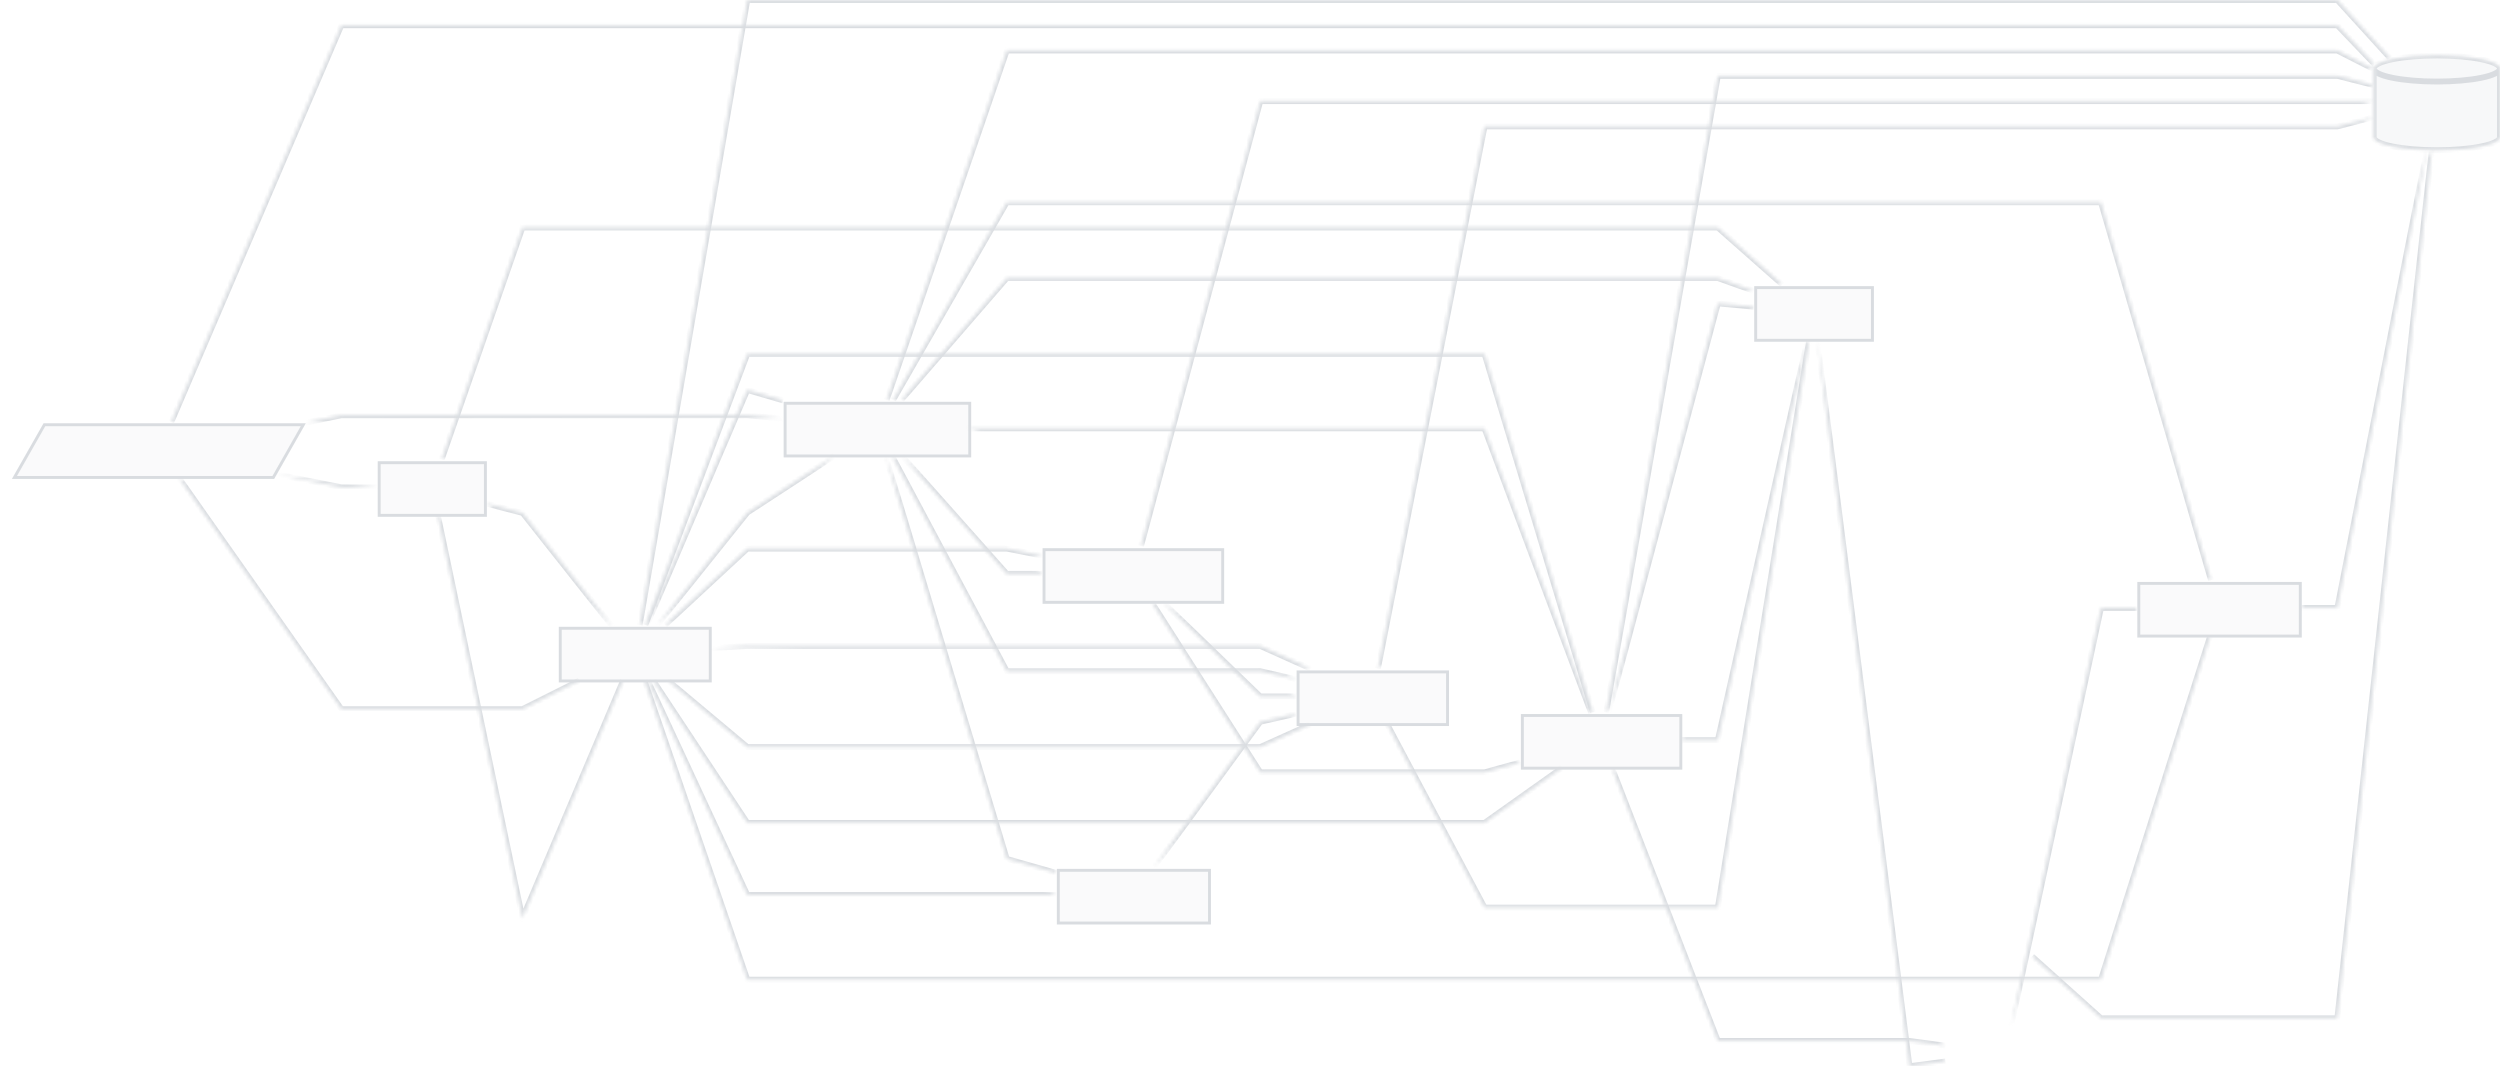 <svg width="687" height="293" viewBox="0 0 687 293" fill="none" xmlns="http://www.w3.org/2000/svg">
<g opacity="0.3">
<mask id="path-1-inside-1" fill="white">
<path d="M133.744 138.405L143.622 140.957L168.475 172.393"/>
</mask>
<path d="M143.622 140.957L144.255 140.457L144.086 140.244L143.824 140.176L143.622 140.957ZM133.542 139.186L143.421 141.737L143.824 140.176L133.945 137.625L133.542 139.186ZM142.99 141.457L167.843 172.893L169.108 171.893L144.255 140.457L142.99 141.457Z" fill="#808B98" mask="url(#path-1-inside-1)"/>
<mask id="path-3-inside-2" fill="white">
<path d="M121.35 126.266L143.567 62.525H174.462H205.357H241.006H276.655H311.486H346.317H377.135H407.953H440.009H472.064L489.748 78.156"/>
</mask>
<path d="M143.567 62.525V61.719H142.995L142.806 62.26L143.567 62.525ZM472.064 62.525L472.598 61.921L472.369 61.719H472.064V62.525ZM122.111 126.532L144.329 62.791L142.806 62.26L120.589 126.001L122.111 126.532ZM143.567 63.331H174.462V61.719H143.567V63.331ZM174.462 63.331H205.357V61.719H174.462V63.331ZM205.357 63.331H241.006V61.719H205.357V63.331ZM241.006 63.331H276.655V61.719H241.006V63.331ZM276.655 63.331H311.486V61.719H276.655V63.331ZM311.486 63.331H346.317V61.719H311.486V63.331ZM346.317 63.331H377.135V61.719H346.317V63.331ZM377.135 63.331H407.953V61.719H377.135V63.331ZM407.953 63.331H440.009V61.719H407.953V63.331ZM440.009 63.331H472.064V61.719H440.009V63.331ZM471.53 63.129L489.214 78.76L490.282 77.552L472.598 61.921L471.53 63.129Z" fill="#808B98" mask="url(#path-3-inside-2)"/>
<mask id="path-5-inside-3" fill="white">
<path d="M175.778 171.771L205.357 0H241.006H276.655H311.486H346.317H377.135H407.953H440.008H472.064H498.393H524.722H551.033H577.344H609.822H642.301L656.777 15.925"/>
</mask>
<path d="M205.357 0V-0.806H204.678L204.563 -0.137L205.357 0ZM642.301 0L642.897 -0.542L642.658 -0.806H642.301V0ZM176.573 171.908L206.152 0.137L204.563 -0.137L174.984 171.634L176.573 171.908ZM205.357 0.806H241.006V-0.806H205.357V0.806ZM241.006 0.806H276.655V-0.806H241.006V0.806ZM276.655 0.806H311.486V-0.806H276.655V0.806ZM311.486 0.806H346.317V-0.806H311.486V0.806ZM346.317 0.806H377.135V-0.806H346.317V0.806ZM377.135 0.806H407.953V-0.806H377.135V0.806ZM407.953 0.806H440.008V-0.806H407.953V0.806ZM440.008 0.806H472.064V-0.806H440.008V0.806ZM472.064 0.806H498.393V-0.806H472.064V0.806ZM498.393 0.806H524.722V-0.806H498.393V0.806ZM524.722 0.806H551.033V-0.806H524.722V0.806ZM551.033 0.806H577.344V-0.806H551.033V0.806ZM577.344 0.806H609.822V-0.806H577.344V0.806ZM609.822 0.806H642.301V-0.806H609.822V0.806ZM641.704 0.542L656.18 16.467L657.373 15.383L642.897 -0.542L641.704 0.542Z" fill="#808B98" mask="url(#path-5-inside-3)"/>
<mask id="path-7-inside-4" fill="white">
<path d="M177.73 171.771L205.357 107.161L215.236 110.049"/>
</mask>
<path d="M205.357 107.161L205.584 106.387L204.897 106.187L204.616 106.844L205.357 107.161ZM178.471 172.088L206.099 107.478L204.616 106.844L176.989 171.454L178.471 172.088ZM205.131 107.935L215.01 110.823L215.462 109.275L205.584 106.387L205.131 107.935Z" fill="#808B98" mask="url(#path-7-inside-4)"/>
<mask id="path-9-inside-5" fill="white">
<path d="M182.701 171.771L205.357 150.755H241.006H276.655L286.534 152.726"/>
</mask>
<path d="M205.357 150.755V149.949H205.041L204.809 150.164L205.357 150.755ZM276.655 150.755L276.813 149.965L276.735 149.949H276.655V150.755ZM183.249 172.362L205.906 151.346L204.809 150.164L182.153 171.18L183.249 172.362ZM205.357 151.561H241.006V149.949H205.357V151.561ZM241.006 151.561H276.655V149.949H241.006V151.561ZM276.498 151.546L286.376 153.516L286.692 151.935L276.813 149.965L276.498 151.546Z" fill="#808B98" mask="url(#path-9-inside-5)"/>
<mask id="path-11-inside-6" fill="white">
<path d="M177.336 171.771L205.357 97.261H241.006H276.655H311.486H346.317H377.135H407.953L437.7 195.739"/>
</mask>
<path d="M205.357 97.261V96.455H204.799L204.603 96.978L205.357 97.261ZM407.953 97.261L408.724 97.028L408.551 96.455H407.953V97.261ZM178.091 172.054L206.112 97.545L204.603 96.978L176.582 171.487L178.091 172.054ZM205.357 98.067H241.006V96.455H205.357V98.067ZM241.006 98.067H276.655V96.455H241.006V98.067ZM276.655 98.067H311.486V96.455H276.655V98.067ZM311.486 98.067H346.317V96.455H311.486V98.067ZM346.317 98.067H377.135V96.455H346.317V98.067ZM377.135 98.067H407.953V96.455H377.135V98.067ZM407.181 97.495L436.928 195.972L438.472 195.505L408.724 97.028L407.181 97.495Z" fill="#808B98" mask="url(#path-11-inside-6)"/>
<mask id="path-13-inside-7" fill="white">
<path d="M195.479 178.113L205.357 177.502H241.006H276.655H311.486H346.317L360.185 183.755"/>
</mask>
<path d="M205.357 177.502V176.696H205.333L205.308 176.697L205.357 177.502ZM346.317 177.502L346.649 176.767L346.491 176.696H346.317V177.502ZM195.529 178.918L205.407 178.307L205.308 176.697L195.429 177.308L195.529 178.918ZM205.357 178.308H241.006V176.696H205.357V178.308ZM241.006 178.308H276.655V176.696H241.006V178.308ZM276.655 178.308H311.486V176.696H276.655V178.308ZM311.486 178.308H346.317V176.696H311.486V178.308ZM345.986 178.237L359.854 184.489L360.517 183.02L346.649 176.767L345.986 178.237Z" fill="#808B98" mask="url(#path-13-inside-7)"/>
<mask id="path-15-inside-8" fill="white">
<path d="M171.226 187.055L143.567 252.359L120.291 141.55"/>
</mask>
<path d="M143.567 252.359L142.779 252.524L143.307 255.041L144.31 252.673L143.567 252.359ZM170.484 186.74L142.825 252.044L144.31 252.673L171.968 187.369L170.484 186.74ZM144.356 252.193L121.08 141.384L119.502 141.716L142.779 252.524L144.356 252.193Z" fill="#808B98" mask="url(#path-15-inside-8)"/>
<mask id="path-17-inside-9" fill="white">
<path d="M84.056 116.138L93.805 114.109H118.686H143.568H174.463H205.358L215.236 115.071"/>
</mask>
<path d="M93.805 114.109V113.302H93.722L93.641 113.319L93.805 114.109ZM205.358 114.109L205.436 113.306L205.397 113.302H205.358V114.109ZM84.22 116.927L93.969 114.898L93.641 113.319L83.892 115.349L84.22 116.927ZM93.805 114.915H118.686V113.302H93.805V114.915ZM118.686 114.915H143.568V113.302H118.686V114.915ZM143.568 114.915H174.463V113.302H143.568V114.915ZM174.463 114.915H205.358V113.302H174.463V114.915ZM205.279 114.911L215.158 115.873L215.314 114.269L205.436 113.306L205.279 114.911Z" fill="#808B98" mask="url(#path-17-inside-9)"/>
<mask id="path-19-inside-10" fill="white">
<path d="M75.976 130.344L93.805 133.908H103.683"/>
</mask>
<path d="M93.805 133.908L93.647 134.699L93.725 134.714H93.805V133.908ZM75.818 131.135L93.647 134.699L93.963 133.118L76.134 129.554L75.818 131.135ZM93.805 134.714H103.683V133.102H93.805V134.714Z" fill="#808B98" mask="url(#path-19-inside-10)"/>
<mask id="path-21-inside-11" fill="white">
<path d="M49.122 131.303L93.804 194.87H118.686H143.567L159.188 187.055"/>
</mask>
<path d="M93.804 194.87L93.145 195.334L93.386 195.676H93.804V194.87ZM143.567 194.87V195.676H143.758L143.928 195.591L143.567 194.87ZM48.462 131.766L93.145 195.334L94.464 194.407L49.781 130.839L48.462 131.766ZM93.804 195.676H118.686V194.064H93.804V195.676ZM118.686 195.676H143.567V194.064H118.686V195.676ZM143.928 195.591L159.549 187.776L158.828 186.334L143.207 194.149L143.928 195.591Z" fill="#808B98" mask="url(#path-21-inside-11)"/>
<mask id="path-23-inside-12" fill="white">
<path d="M47.037 116.019L93.805 6.947H118.686H143.567H174.462H205.357H241.006H276.655H311.486H346.317H377.135H407.953H440.009H472.064H498.393H524.723H551.033H577.344H609.823H642.301L652.525 17.644"/>
</mask>
<path d="M93.805 6.947V6.141H93.273L93.064 6.63L93.805 6.947ZM642.301 6.947L642.884 6.39L642.646 6.141H642.301V6.947ZM47.778 116.337L94.546 7.265L93.064 6.63L46.296 115.701L47.778 116.337ZM93.805 7.753H118.686V6.141H93.805V7.753ZM118.686 7.753H143.567V6.141H118.686V7.753ZM143.567 7.753H174.462V6.141H143.567V7.753ZM174.462 7.753H205.357V6.141H174.462V7.753ZM205.357 7.753H241.006V6.141H205.357V7.753ZM241.006 7.753H276.655V6.141H241.006V7.753ZM276.655 7.753H311.486V6.141H276.655V7.753ZM311.486 7.753H346.317V6.141H311.486V7.753ZM346.317 7.753H377.135V6.141H346.317V7.753ZM377.135 7.753H407.953V6.141H377.135V7.753ZM407.953 7.753H440.009V6.141H407.953V7.753ZM440.009 7.753H472.064V6.141H440.009V7.753ZM472.064 7.753H498.393V6.141H472.064V7.753ZM498.393 7.753H524.723V6.141H498.393V7.753ZM524.723 7.753H551.033V6.141H524.723V7.753ZM551.033 7.753H577.344V6.141H551.033V7.753ZM577.344 7.753H609.823V6.141H577.344V7.753ZM609.823 7.753H642.301V6.141H609.823V7.753ZM641.719 7.504L651.942 18.201L653.107 17.087L642.884 6.39L641.719 7.504Z" fill="#808B98" mask="url(#path-23-inside-12)"/>
<mask id="path-25-inside-13" fill="white">
<path d="M245.081 125.224L276.656 184.449H311.487H346.317L356.196 186.676"/>
</mask>
<path d="M276.656 184.449L275.944 184.829L276.172 185.255H276.656V184.449ZM346.317 184.449L346.495 183.663L346.407 183.643H346.317V184.449ZM244.369 125.603L275.944 184.829L277.367 184.07L245.792 124.845L244.369 125.603ZM276.656 185.255H311.487V183.643H276.656V185.255ZM311.487 185.255H346.317V183.643H311.487V185.255ZM346.14 185.236L356.019 187.463L356.373 185.89L346.495 183.663L346.14 185.236Z" fill="#808B98" mask="url(#path-25-inside-13)"/>
<mask id="path-27-inside-14" fill="white">
<path d="M243.634 109.94L276.655 13.894H311.486H346.317H377.135H407.953H440.009H472.064H498.393H524.723H551.033H577.344H609.823H642.301L652.18 18.934"/>
</mask>
<path d="M276.655 13.894V13.088H276.08L275.893 13.632L276.655 13.894ZM642.301 13.894L642.668 13.176L642.495 13.088H642.301V13.894ZM244.396 110.202L277.418 14.156L275.893 13.632L242.871 109.678L244.396 110.202ZM276.655 14.7H311.486V13.088H276.655V14.7ZM311.486 14.7H346.317V13.088H311.486V14.7ZM346.317 14.7H377.135V13.088H346.317V14.7ZM377.135 14.7H407.953V13.088H377.135V14.7ZM407.953 14.7H440.009V13.088H407.953V14.7ZM440.009 14.7H472.064V13.088H440.009V14.7ZM472.064 14.7H498.393V13.088H472.064V14.7ZM498.393 14.7H524.723V13.088H498.393V14.7ZM524.723 14.7H551.033V13.088H524.723V14.7ZM551.033 14.7H577.344V13.088H551.033V14.7ZM577.344 14.7H609.823V13.088H577.344V14.7ZM609.823 14.7H642.301V13.088H609.823V14.7ZM641.935 14.613L651.814 19.652L652.546 18.216L642.668 13.176L641.935 14.613Z" fill="#808B98" mask="url(#path-27-inside-14)"/>
<mask id="path-29-inside-15" fill="white">
<path d="M229.301 125.224L205.357 140.855L180.586 171.771"/>
</mask>
<path d="M205.357 140.855L204.917 140.18L204.809 140.251L204.728 140.351L205.357 140.855ZM228.86 124.549L204.917 140.18L205.798 141.53L229.741 125.899L228.86 124.549ZM204.728 140.351L179.957 171.266L181.215 172.275L205.986 141.359L204.728 140.351Z" fill="#808B98" mask="url(#path-29-inside-15)"/>
<mask id="path-31-inside-16" fill="white">
<path d="M266.397 117.708H276.301H311.221H346.142H377.039H407.936L437.211 195.794"/>
</mask>
<path d="M266.397 116.902H265.591V118.514H266.397V116.902ZM407.936 117.708L408.69 117.425L408.494 116.902H407.936V117.708ZM436.456 196.077L436.739 196.831L438.249 196.265L437.966 195.511L436.456 196.077ZM266.397 118.514H276.301V116.902H266.397V118.514ZM276.301 118.514H311.221V116.902H276.301V118.514ZM311.221 118.514H346.142V116.902H311.221V118.514ZM346.142 118.514H377.039V116.902H346.142V118.514ZM377.039 118.514H407.936V116.902H377.039V118.514ZM407.181 117.991L436.456 196.077L437.966 195.511L408.69 117.425L407.181 117.991Z" fill="#808B98" mask="url(#path-31-inside-16)"/>
<mask id="path-33-inside-17" fill="white">
<path d="M247.797 125.224L276.655 157.702H286.534"/>
</mask>
<path d="M276.655 157.702L276.053 158.238L276.293 158.509H276.655V157.702ZM247.194 125.76L276.053 158.238L277.258 157.167L248.399 124.689L247.194 125.76ZM276.655 158.509H286.534V156.896H276.655V158.509Z" fill="#808B98" mask="url(#path-33-inside-17)"/>
<mask id="path-35-inside-18" fill="white">
<path d="M247.625 109.94L276.655 76.42H311.486H346.317H377.135H407.953H440.008H472.064L481.943 79.939"/>
</mask>
<path d="M276.655 76.42V75.614H276.287L276.046 75.892L276.655 76.42ZM472.064 76.42L472.335 75.66L472.203 75.614H472.064V76.42ZM248.234 110.468L277.265 76.947L276.046 75.892L247.015 109.412L248.234 110.468ZM276.655 77.226H311.486V75.614H276.655V77.226ZM311.486 77.226H346.317V75.614H311.486V77.226ZM346.317 77.226H377.135V75.614H346.317V77.226ZM377.135 77.226H407.953V75.614H377.135V77.226ZM407.953 77.226H440.008V75.614H407.953V77.226ZM440.008 77.226H472.064V75.614H440.008V77.226ZM471.794 77.179L481.672 80.698L482.213 79.179L472.335 75.66L471.794 77.179Z" fill="#808B98" mask="url(#path-35-inside-18)"/>
<mask id="path-37-inside-19" fill="white">
<path d="M243.307 125.224L276.656 236.033L290.309 239.913"/>
</mask>
<path d="M276.656 236.033L275.884 236.265L276.011 236.687L276.435 236.808L276.656 236.033ZM242.535 125.456L275.884 236.265L277.428 235.8L244.078 124.992L242.535 125.456ZM276.435 236.808L290.089 240.689L290.53 239.138L276.876 235.257L276.435 236.808Z" fill="#808B98" mask="url(#path-37-inside-19)"/>
<mask id="path-39-inside-20" fill="white">
<path d="M245.4 109.94L276.655 55.578H311.486H346.317H377.135H407.953H440.008H472.064H498.393H524.723H551.033H577.344L607.597 159.439"/>
</mask>
<path d="M276.655 55.578V54.772H276.189L275.956 55.176L276.655 55.578ZM577.344 55.578L578.118 55.352L577.949 54.772H577.344V55.578ZM246.099 110.342L277.354 55.98L275.956 55.176L244.701 109.538L246.099 110.342ZM276.655 56.384H311.486V54.772H276.655V56.384ZM311.486 56.384H346.317V54.772H311.486V56.384ZM346.317 56.384H377.135V54.772H346.317V56.384ZM377.135 56.384H407.953V54.772H377.135V56.384ZM407.953 56.384H440.008V54.772H407.953V56.384ZM440.008 56.384H472.064V54.772H440.008V56.384ZM472.064 56.384H498.393V54.772H472.064V56.384ZM498.393 56.384H524.723V54.772H498.393V56.384ZM524.723 56.384H551.033V54.772H524.723V56.384ZM551.033 56.384H577.344V54.772H551.033V56.384ZM576.57 55.803L606.823 159.665L608.371 159.214L578.118 55.352L576.57 55.803Z" fill="#808B98" mask="url(#path-39-inside-20)"/>
<mask id="path-41-inside-21" fill="white">
<path d="M429.242 211.023L407.953 226.133H377.135H346.317H311.486H276.655H241.006H205.357L179.516 187.055"/>
</mask>
<path d="M407.953 226.133V226.939H408.21L408.42 226.79L407.953 226.133ZM205.357 226.133L204.685 226.577L204.924 226.939H205.357V226.133ZM428.775 210.365L407.486 225.475L408.42 226.79L429.708 211.68L428.775 210.365ZM407.953 225.327H377.135V226.939H407.953V225.327ZM377.135 225.327H346.317V226.939H377.135V225.327ZM346.317 225.327H311.486V226.939H346.317V225.327ZM311.486 225.327H276.655V226.939H311.486V225.327ZM276.655 225.327H241.006V226.939H276.655V225.327ZM241.006 225.327H205.357V226.939H241.006V225.327ZM206.03 225.688L180.188 186.61L178.843 187.499L204.685 226.577L206.03 225.688Z" fill="#808B98" mask="url(#path-41-inside-21)"/>
<mask id="path-43-inside-22" fill="white">
<path d="M441.351 195.739L472.064 20.842H498.394H524.723H551.034H577.344H609.823H642.302L652.18 23.362"/>
</mask>
<path d="M472.064 20.842V20.036H471.387L471.27 20.702L472.064 20.842ZM642.302 20.842L642.501 20.061L642.403 20.036H642.302V20.842ZM442.145 195.878L472.858 20.981L471.27 20.702L440.557 195.599L442.145 195.878ZM472.064 21.648H498.394V20.036H472.064V21.648ZM498.394 21.648H524.723V20.036H498.394V21.648ZM524.723 21.648H551.034V20.036H524.723V21.648ZM551.034 21.648H577.344V20.036H551.034V21.648ZM577.344 21.648H609.823V20.036H577.344V21.648ZM609.823 21.648H642.302V20.036H609.823V21.648ZM642.102 21.623L651.981 24.143L652.379 22.581L642.501 20.061L642.102 21.623Z" fill="#808B98" mask="url(#path-43-inside-22)"/>
<mask id="path-45-inside-23" fill="white">
<path d="M442.05 195.739L472.064 83.367L481.943 84.279"/>
</mask>
<path d="M472.064 83.367L472.139 82.564L471.461 82.502L471.286 83.159L472.064 83.367ZM442.829 195.947L472.843 83.575L471.286 83.159L441.271 195.531L442.829 195.947ZM471.99 84.17L481.869 85.082L482.017 83.476L472.139 82.564L471.99 84.17Z" fill="#808B98" mask="url(#path-45-inside-23)"/>
<mask id="path-47-inside-24" fill="white">
<path d="M442.972 211.023L472.064 286.053H498.393H524.723L534.601 287.357"/>
</mask>
<path d="M472.064 286.053L471.313 286.344L471.512 286.859H472.064V286.053ZM524.723 286.053L524.828 285.254L524.776 285.247H524.723V286.053ZM442.22 211.314L471.313 286.344L472.816 285.761L443.723 210.731L442.22 211.314ZM472.064 286.859H498.393V285.247H472.064V286.859ZM498.393 286.859H524.723V285.247H498.393V286.859ZM524.617 286.852L534.496 288.156L534.707 286.558L524.828 285.254L524.617 286.852Z" fill="#808B98" mask="url(#path-47-inside-24)"/>
<mask id="path-49-inside-25" fill="white">
<path d="M313.535 150.06L346.317 27.789H377.135H407.953H440.009H472.064H498.394H524.723H551.034H577.344H609.823H642.302H652.18"/>
</mask>
<path d="M346.317 27.789V26.983H345.699L345.539 27.58L346.317 27.789ZM314.314 150.269L347.096 27.998L345.539 27.58L312.757 149.852L314.314 150.269ZM346.317 28.595H377.135V26.983H346.317V28.595ZM377.135 28.595H407.953V26.983H377.135V28.595ZM407.953 28.595H440.009V26.983H407.953V28.595ZM440.009 28.595H472.064V26.983H440.009V28.595ZM472.064 28.595H498.394V26.983H472.064V28.595ZM498.394 28.595H524.723V26.983H498.394V28.595ZM524.723 28.595H551.034V26.983H524.723V28.595ZM551.034 28.595H577.344V26.983H551.034V28.595ZM577.344 28.595H609.823V26.983H577.344V28.595ZM609.823 28.595H642.302V26.983H609.823V28.595ZM642.302 28.595H652.18V26.983H642.302V28.595Z" fill="#808B98" mask="url(#path-49-inside-25)"/>
<mask id="path-51-inside-26" fill="white">
<path d="M319.387 165.344L346.318 191.397H356.196"/>
</mask>
<path d="M346.318 191.397L345.757 191.976L345.992 192.203H346.318V191.397ZM318.826 165.924L345.757 191.976L346.878 190.817L319.947 164.765L318.826 165.924ZM346.318 192.203H356.196V190.59H346.318V192.203Z" fill="#808B98" mask="url(#path-51-inside-26)"/>
<mask id="path-53-inside-27" fill="white">
<path d="M316.367 165.344L346.318 212.238H377.135H407.953L417.832 209.509"/>
</mask>
<path d="M346.318 212.238L345.638 212.672L345.876 213.044H346.318V212.238ZM407.953 212.238V213.044H408.063L408.168 213.015L407.953 212.238ZM315.688 165.778L345.638 212.672L346.997 211.804L317.047 164.91L315.688 165.778ZM346.318 213.044H377.135V211.432H346.318V213.044ZM377.135 213.044H407.953V211.432H377.135V213.044ZM408.168 213.015L418.046 210.286L417.617 208.732L407.738 211.461L408.168 213.015Z" fill="#808B98" mask="url(#path-53-inside-27)"/>
<mask id="path-55-inside-28" fill="white">
<path d="M360.185 199.039L346.317 205.291H311.486H276.655H241.006H205.357L183.586 187.055"/>
</mask>
<path d="M346.317 205.291V206.097H346.491L346.649 206.026L346.317 205.291ZM205.357 205.291L204.84 205.909L205.064 206.097H205.357V205.291ZM359.854 198.304L345.986 204.556L346.649 206.026L360.517 199.774L359.854 198.304ZM346.317 204.485H311.486V206.097H346.317V204.485ZM311.486 204.485H276.655V206.097H311.486V204.485ZM276.655 204.485H241.006V206.097H276.655V204.485ZM241.006 204.485H205.357V206.097H241.006V204.485ZM205.875 204.673L184.103 186.437L183.068 187.673L204.84 205.909L205.875 204.673Z" fill="#808B98" mask="url(#path-55-inside-28)"/>
<mask id="path-57-inside-29" fill="white">
<path d="M378.639 183.755L407.953 34.736H440.009H472.065H498.394H524.723H551.034H577.345H609.823H642.302L652.18 32.216"/>
</mask>
<path d="M407.953 34.736V33.93H407.29L407.162 34.581L407.953 34.736ZM642.302 34.736V35.542H642.403L642.501 35.517L642.302 34.736ZM379.43 183.91L408.744 34.892L407.162 34.581L377.848 183.599L379.43 183.91ZM407.953 35.542H440.009V33.93H407.953V35.542ZM440.009 35.542H472.065V33.93H440.009V35.542ZM472.065 35.542H498.394V33.93H472.065V35.542ZM498.394 35.542H524.723V33.93H498.394V35.542ZM524.723 35.542H551.034V33.93H524.723V35.542ZM551.034 35.542H577.345V33.93H551.034V35.542ZM577.345 35.542H609.823V33.93H577.345V35.542ZM609.823 35.542H642.302V33.93H609.823V35.542ZM642.501 35.517L652.38 32.997L651.981 31.435L642.103 33.955L642.501 35.517Z" fill="#808B98" mask="url(#path-57-inside-29)"/>
<mask id="path-59-inside-30" fill="white">
<path d="M496.682 93.44L472.064 203.381H462.186"/>
</mask>
<path d="M472.064 203.381V204.187H472.71L472.851 203.557L472.064 203.381ZM495.896 93.264L471.278 203.204L472.851 203.557L497.469 93.617L495.896 93.264ZM472.064 202.574H462.186V204.187H472.064V202.574Z" fill="#808B98" mask="url(#path-59-inside-30)"/>
<mask id="path-61-inside-31" fill="white">
<path d="M497.163 93.44L472.064 249.406H440.008H407.953L381.195 199.039"/>
</mask>
<path d="M472.064 249.406V250.212H472.751L472.86 249.534L472.064 249.406ZM407.953 249.406L407.241 249.784L407.468 250.212H407.953V249.406ZM496.368 93.312L471.268 249.278L472.86 249.534L497.959 93.569L496.368 93.312ZM472.064 248.6H440.008V250.212H472.064V248.6ZM440.008 248.6H407.953V250.212H440.008V248.6ZM408.664 249.028L381.906 198.66L380.483 199.417L407.241 249.784L408.664 249.028Z" fill="#808B98" mask="url(#path-61-inside-31)"/>
<mask id="path-63-inside-32" fill="white">
<path d="M499.365 93.44L524.723 293L534.602 291.696"/>
</mask>
<path d="M524.723 293L523.923 293.102L524.025 293.905L524.829 293.799L524.723 293ZM498.565 93.542L523.923 293.102L525.523 292.898L500.165 93.339L498.565 93.542ZM524.829 293.799L534.707 292.495L534.496 290.897L524.618 292.201L524.829 293.799Z" fill="#808B98" mask="url(#path-63-inside-32)"/>
<mask id="path-65-inside-33" fill="white">
<path d="M607.393 174.723L577.344 269.206H551.034H524.723H498.394H472.064H440.009H407.953H377.135H346.317H311.486H276.656H241.007H205.358L177.092 187.055"/>
</mask>
<path d="M577.344 269.206V270.012H577.934L578.113 269.45L577.344 269.206ZM205.358 269.206L204.595 269.468L204.782 270.012H205.358V269.206ZM606.624 174.479L576.576 268.961L578.113 269.45L608.161 174.967L606.624 174.479ZM577.344 268.4H551.034V270.012H577.344V268.4ZM551.034 268.4H524.723V270.012H551.034V268.4ZM524.723 268.4H498.394V270.012H524.723V268.4ZM498.394 268.4H472.064V270.012H498.394V268.4ZM472.064 268.4H440.009V270.012H472.064V268.4ZM440.009 268.4H407.953V270.012H440.009V268.4ZM407.953 268.4H377.135V270.012H407.953V268.4ZM377.135 268.4H346.317V270.012H377.135V268.4ZM346.317 268.4H311.486V270.012H346.317V268.4ZM311.486 268.4H276.656V270.012H311.486V268.4ZM276.656 268.4H241.007V270.012H276.656V268.4ZM241.007 268.4H205.358V270.012H241.007V268.4ZM206.12 268.943L177.854 186.792L176.33 187.317L204.595 269.468L206.12 268.943Z" fill="#808B98" mask="url(#path-65-inside-33)"/>
<mask id="path-67-inside-34" fill="white">
<path d="M632.423 167.081H642.301L666.99 40.768"/>
</mask>
<path d="M642.301 167.081V167.887H642.965L643.093 167.236L642.301 167.081ZM632.423 167.887H642.301V166.275H632.423V167.887ZM643.093 167.236L667.781 40.923L666.199 40.614L641.51 166.927L643.093 167.236Z" fill="#808B98" mask="url(#path-67-inside-34)"/>
<mask id="path-69-inside-35" fill="white">
<path d="M558.407 262.822L577.344 279.819H609.823H642.301L668.308 40.798"/>
</mask>
<path d="M577.344 279.819L576.806 280.419L577.035 280.625H577.344V279.819ZM642.301 279.819V280.625H643.025L643.103 279.906L642.301 279.819ZM557.869 263.422L576.806 280.419L577.883 279.219L558.946 262.223L557.869 263.422ZM577.344 280.625H609.823V279.013H577.344V280.625ZM609.823 280.625H642.301V279.013H609.823V280.625ZM643.103 279.906L669.11 40.885L667.507 40.711L641.5 279.732L643.103 279.906Z" fill="#808B98" mask="url(#path-69-inside-35)"/>
<mask id="path-71-inside-36" fill="white">
<path d="M552.676 281.884L577.345 167.081H587.223"/>
</mask>
<path d="M577.345 167.081V166.275H576.693L576.556 166.912L577.345 167.081ZM553.464 282.054L578.133 167.251L576.556 166.912L551.888 281.715L553.464 282.054ZM577.345 167.887H587.223V166.275H577.345V167.887Z" fill="#808B98" mask="url(#path-71-inside-36)"/>
<mask id="path-73-inside-37" fill="white">
<path d="M290.309 245.933H276.655H241.006H205.357L178.012 187.055"/>
</mask>
<path d="M205.357 245.933L204.626 246.272L204.843 246.739H205.357V245.933ZM290.309 245.126H276.655V246.739H290.309V245.126ZM276.655 245.126H241.006V246.739H276.655V245.126ZM241.006 245.126H205.357V246.739H241.006V245.126ZM206.088 245.593L178.743 186.715L177.281 187.394L204.626 246.272L206.088 245.593Z" fill="#808B98" mask="url(#path-73-inside-37)"/>
<mask id="path-75-inside-38" fill="white">
<path d="M317.08 238.29L346.317 198.344L356.196 196.117"/>
</mask>
<path d="M346.317 198.344L346.14 197.557L345.845 197.624L345.667 197.868L346.317 198.344ZM317.73 238.767L346.968 198.82L345.667 197.868L316.429 237.814L317.73 238.767ZM346.495 199.13L356.373 196.903L356.019 195.33L346.14 197.557L346.495 199.13Z" fill="#808B98" mask="url(#path-75-inside-38)"/>
<path d="M104.196 141.622V127.144H133.395V141.622H104.196Z" fill="#808B98" fill-opacity="0.15" stroke="#808B98" stroke-width="0.806"/>
<path d="M153.959 187.126V172.649H195.186V187.126H153.959Z" fill="#808B98" fill-opacity="0.15" stroke="#808B98" stroke-width="0.806"/>
<mask id="path-79-inside-39" fill="white">
<path d="M652.289 18.83C652.289 19.78 654.118 20.692 657.373 21.364C660.627 22.036 665.042 22.414 669.645 22.414C674.248 22.414 678.662 22.036 681.917 21.364C685.172 20.692 687 19.78 687 18.83C687 17.879 685.172 16.968 681.917 16.296C678.662 15.623 674.248 15.246 669.645 15.246C665.042 15.246 660.627 15.623 657.373 16.296C654.118 16.968 652.289 17.879 652.289 18.83V37.698C652.289 38.648 654.118 39.56 657.373 40.232C660.627 40.904 665.042 41.282 669.645 41.282C674.248 41.282 678.662 40.904 681.917 40.232C685.172 39.56 687 38.648 687 37.698V18.83"/>
</mask>
<path d="M652.289 18.83C652.289 19.78 654.118 20.692 657.373 21.364C660.627 22.036 665.042 22.414 669.645 22.414C674.248 22.414 678.662 22.036 681.917 21.364C685.172 20.692 687 19.78 687 18.83C687 17.879 685.172 16.968 681.917 16.296C678.662 15.623 674.248 15.246 669.645 15.246C665.042 15.246 660.627 15.623 657.373 16.296C654.118 16.968 652.289 17.879 652.289 18.83V37.698C652.289 38.648 654.118 39.56 657.373 40.232C660.627 40.904 665.042 41.282 669.645 41.282C674.248 41.282 678.662 40.904 681.917 40.232C685.172 39.56 687 38.648 687 37.698V18.83" fill="#808B98" fill-opacity="0.2"/>
<path d="M687 18.83H687.806H687ZM652.289 18.83H651.483H652.289ZM652.289 37.698H651.483H652.289ZM687 37.698H687.806H687ZM651.483 18.83C651.483 19.345 651.734 19.77 652.047 20.093C652.357 20.413 652.775 20.686 653.251 20.923C654.205 21.398 655.553 21.812 657.21 22.154L657.536 20.575C655.937 20.245 654.744 19.866 653.97 19.48C653.582 19.286 653.34 19.111 653.205 18.972C653.073 18.835 653.096 18.79 653.096 18.83H651.483ZM657.21 22.154C660.534 22.84 665.006 23.22 669.645 23.22V21.608C665.077 21.608 660.721 21.232 657.536 20.575L657.21 22.154ZM669.645 23.22C674.283 23.22 678.755 22.84 682.08 22.154L681.754 20.575C678.569 21.232 674.212 21.608 669.645 21.608V23.22ZM682.08 22.154C683.736 21.812 685.085 21.398 686.039 20.923C686.514 20.686 686.933 20.413 687.243 20.093C687.555 19.77 687.806 19.345 687.806 18.83H686.194C686.194 18.79 686.216 18.835 686.084 18.972C685.95 19.111 685.708 19.286 685.319 19.48C684.545 19.866 683.352 20.245 681.754 20.575L682.08 22.154ZM687.806 18.83C687.806 18.315 687.555 17.89 687.243 17.567C686.933 17.247 686.514 16.974 686.039 16.737C685.085 16.261 683.736 15.848 682.08 15.506L681.754 17.085C683.352 17.415 684.545 17.794 685.319 18.18C685.708 18.373 685.95 18.549 686.084 18.688C686.216 18.825 686.194 18.869 686.194 18.83H687.806ZM682.08 15.506C678.755 14.819 674.283 14.44 669.645 14.44V16.052C674.212 16.052 678.569 16.427 681.754 17.085L682.08 15.506ZM669.645 14.44C665.006 14.44 660.534 14.819 657.21 15.506L657.536 17.085C660.721 16.427 665.077 16.052 669.645 16.052V14.44ZM657.21 15.506C655.553 15.848 654.205 16.261 653.251 16.737C652.775 16.974 652.357 17.247 652.047 17.567C651.734 17.89 651.483 18.315 651.483 18.83H653.096C653.096 18.869 653.073 18.825 653.205 18.688C653.34 18.549 653.582 18.373 653.97 18.18C654.744 17.794 655.937 17.415 657.536 17.085L657.21 15.506ZM651.483 18.83V37.698H653.096V18.83H651.483ZM651.483 37.698C651.483 38.213 651.734 38.638 652.047 38.961C652.357 39.281 652.775 39.554 653.251 39.791C654.205 40.267 655.553 40.679 657.21 41.022L657.536 39.443C655.937 39.113 654.744 38.734 653.97 38.348C653.582 38.154 653.34 37.979 653.205 37.84C653.073 37.703 653.096 37.658 653.096 37.698H651.483ZM657.21 41.022C660.534 41.708 665.006 42.088 669.645 42.088V40.476C665.077 40.476 660.721 40.1 657.536 39.443L657.21 41.022ZM669.645 42.088C674.283 42.088 678.755 41.708 682.08 41.022L681.754 39.443C678.569 40.1 674.212 40.476 669.645 40.476V42.088ZM682.08 41.022C683.736 40.679 685.085 40.267 686.039 39.791C686.514 39.554 686.933 39.281 687.243 38.961C687.555 38.638 687.806 38.213 687.806 37.698H686.194C686.194 37.658 686.216 37.703 686.084 37.84C685.95 37.979 685.708 38.154 685.319 38.348C684.545 38.734 683.352 39.113 681.754 39.443L682.08 41.022ZM687.806 37.698V18.83H686.194V37.698H687.806Z" fill="#808B98" mask="url(#path-79-inside-39)"/>
<path d="M482.456 93.512V79.034H514.551V93.512H482.456Z" fill="#808B98" fill-opacity="0.15" stroke="#808B98" stroke-width="0.806"/>
<path d="M215.749 125.296V110.818H266.484V125.296H215.749Z" fill="#808B98" fill-opacity="0.15" stroke="#808B98" stroke-width="0.806"/>
<path d="M286.899 165.521V151.043H335.997V165.521H286.899Z" fill="#808B98" fill-opacity="0.15" stroke="#808B98" stroke-width="0.806"/>
<path d="M418.344 211.094V196.617H461.892V211.094H418.344Z" fill="#808B98" fill-opacity="0.15" stroke="#808B98" stroke-width="0.806"/>
<path d="M587.735 174.795V160.317H632.129V174.795H587.735Z" fill="#808B98" fill-opacity="0.15" stroke="#808B98" stroke-width="0.806"/>
<path d="M356.709 199.11V184.633H397.781V199.11H356.709Z" fill="#808B98" fill-opacity="0.15" stroke="#808B98" stroke-width="0.806"/>
<path d="M83.343 116.723L75.108 131.201H3.964L12.198 116.723H83.343Z" fill="#808B98" fill-opacity="0.15" stroke="#808B98" stroke-width="0.806"/>
<path d="M290.822 253.646V239.168H332.37V253.646H290.822Z" fill="#808B98" fill-opacity="0.15" stroke="#808B98" stroke-width="0.806"/>
</g>
</svg>
